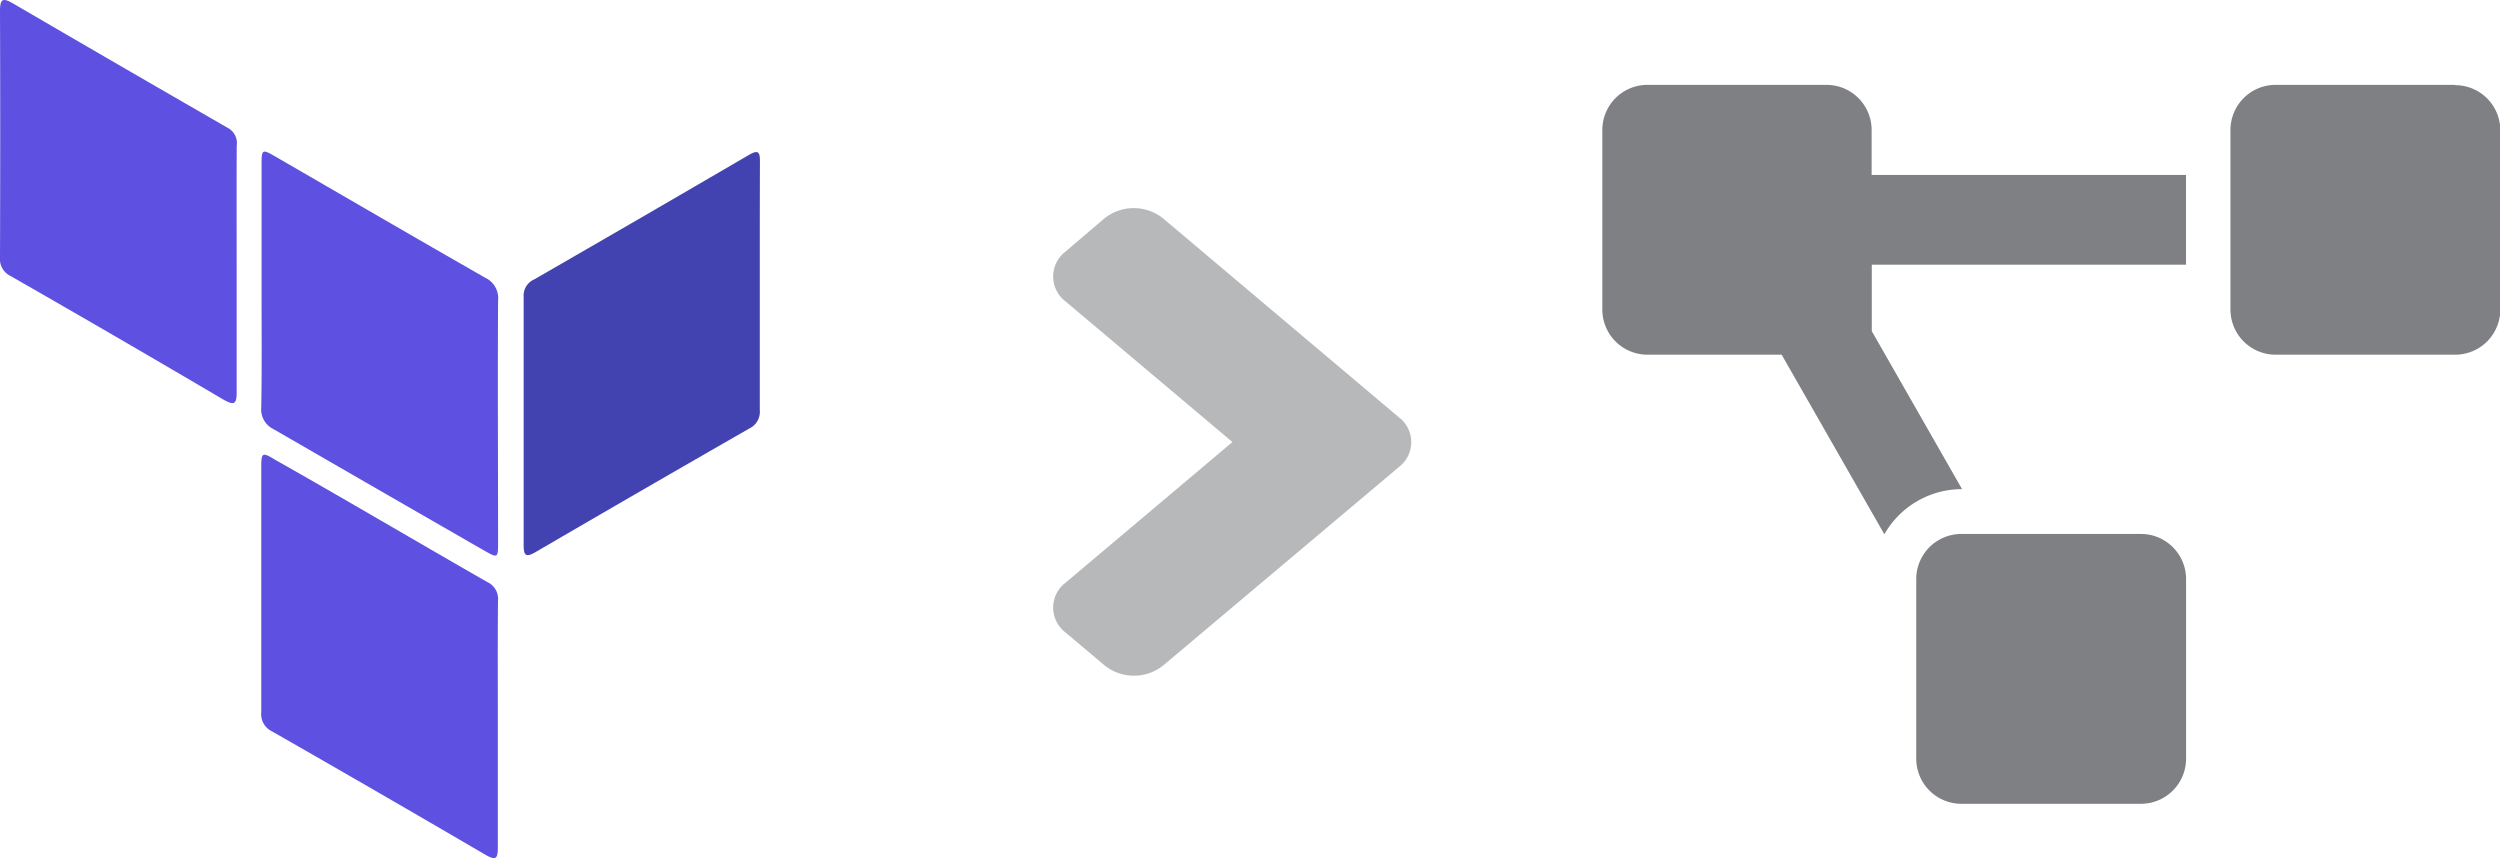 <svg xmlns="http://www.w3.org/2000/svg" viewBox="0 0 332.33 114.06"><defs><style>.cls-1{fill:#4243b0;}.cls-2{fill:#5e51e1;}.cls-3{fill:#b6b8ba;}.cls-4{fill:#7e8083;}</style></defs><g id="Layer_1" data-name="Layer 1"><path class="cls-1" d="M107,45.74c0,5.43,0,10.86,0,16.3a2.46,2.46,0,0,1-1.39,2.47Q91.39,72.66,77.23,80.92c-1.3.76-1.62.53-1.62-.93q0-16.5,0-33A2.33,2.33,0,0,1,77,44.7q14.28-8.22,28.53-16.54c1.28-.75,1.5-.41,1.49.89C107,34.61,107,40.18,107,45.74Z" transform="translate(-6 -7.55)"/><path class="cls-2" d="M72.18,103.67c0,5.5,0,11,0,16.5,0,1.48-.21,1.84-1.66,1q-14.16-8.28-28.4-16.42a2.51,2.51,0,0,1-1.39-2.5c0-10.88,0-21.75,0-32.62,0-1.92.14-2,1.78-1C52,74,61.34,79.52,70.77,84.92a2.44,2.44,0,0,1,1.43,2.44C72.15,92.8,72.18,98.23,72.18,103.67Z" transform="translate(-6 -7.55)"/><path class="cls-2" d="M40.77,45.79c0-5.44,0-10.87,0-16.31,0-2.1.07-2.14,1.82-1.13,9.29,5.38,18.57,10.78,27.89,16.11a3,3,0,0,1,1.73,3.07c-.06,10.67,0,21.35,0,32,0,2.24,0,2.26-1.89,1.18C61,75.36,51.71,70,42.4,64.62a2.91,2.91,0,0,1-1.67-2.92C40.82,56.4,40.77,51.09,40.77,45.79Z" transform="translate(-6 -7.55)"/><path class="cls-2" d="M37.46,43.21c0,5.5,0,11,0,16.49,0,1.61-.35,1.75-1.71,1Q21.63,52.38,7.4,44.24A2.49,2.49,0,0,1,6,41.75Q6.06,25.36,6,9C6,7.28,6.47,7.29,7.72,8Q22,16.33,36.26,24.54a2.29,2.29,0,0,1,1.21,2.37C37.44,32.34,37.46,37.77,37.46,43.21Z" transform="translate(-6 -7.55)"/></g><g id="Layer_3" data-name="Layer 3"><path class="cls-3" d="M192,69.6,160.64,96a6.24,6.24,0,0,1-7.81,0l-5.21-4.39a4.15,4.15,0,0,1,0-6.58l22.21-18.72L147.62,47.6a4.16,4.16,0,0,1,0-6.59l5.19-4.43a6.25,6.25,0,0,1,7.8,0L191.93,63A4.15,4.15,0,0,1,192,69.6Z" transform="translate(-6 -7.55)"/><path class="cls-4" d="M290.6,78.53H266.73a6,6,0,0,0-6,6v23.87a6,6,0,0,0,6,6H290.6a6,6,0,0,0,6-6V84.5A6,6,0,0,0,290.6,78.53Zm-35.8-53.7a6,6,0,0,0-6-6H225a6,6,0,0,0-6,6V48.7a6,6,0,0,0,6,6h17.84l13.65,23.87a11.89,11.89,0,0,1,10.27-6h.06l-12-21V42.73h41.77V30.8H254.8Zm77.57-6H308.5a6,6,0,0,0-6,6V48.7a6,6,0,0,0,6,6h23.87a6,6,0,0,0,6-6V24.83A6,6,0,0,0,332.37,18.87Z" transform="translate(-6 -7.55)"/></g></svg>